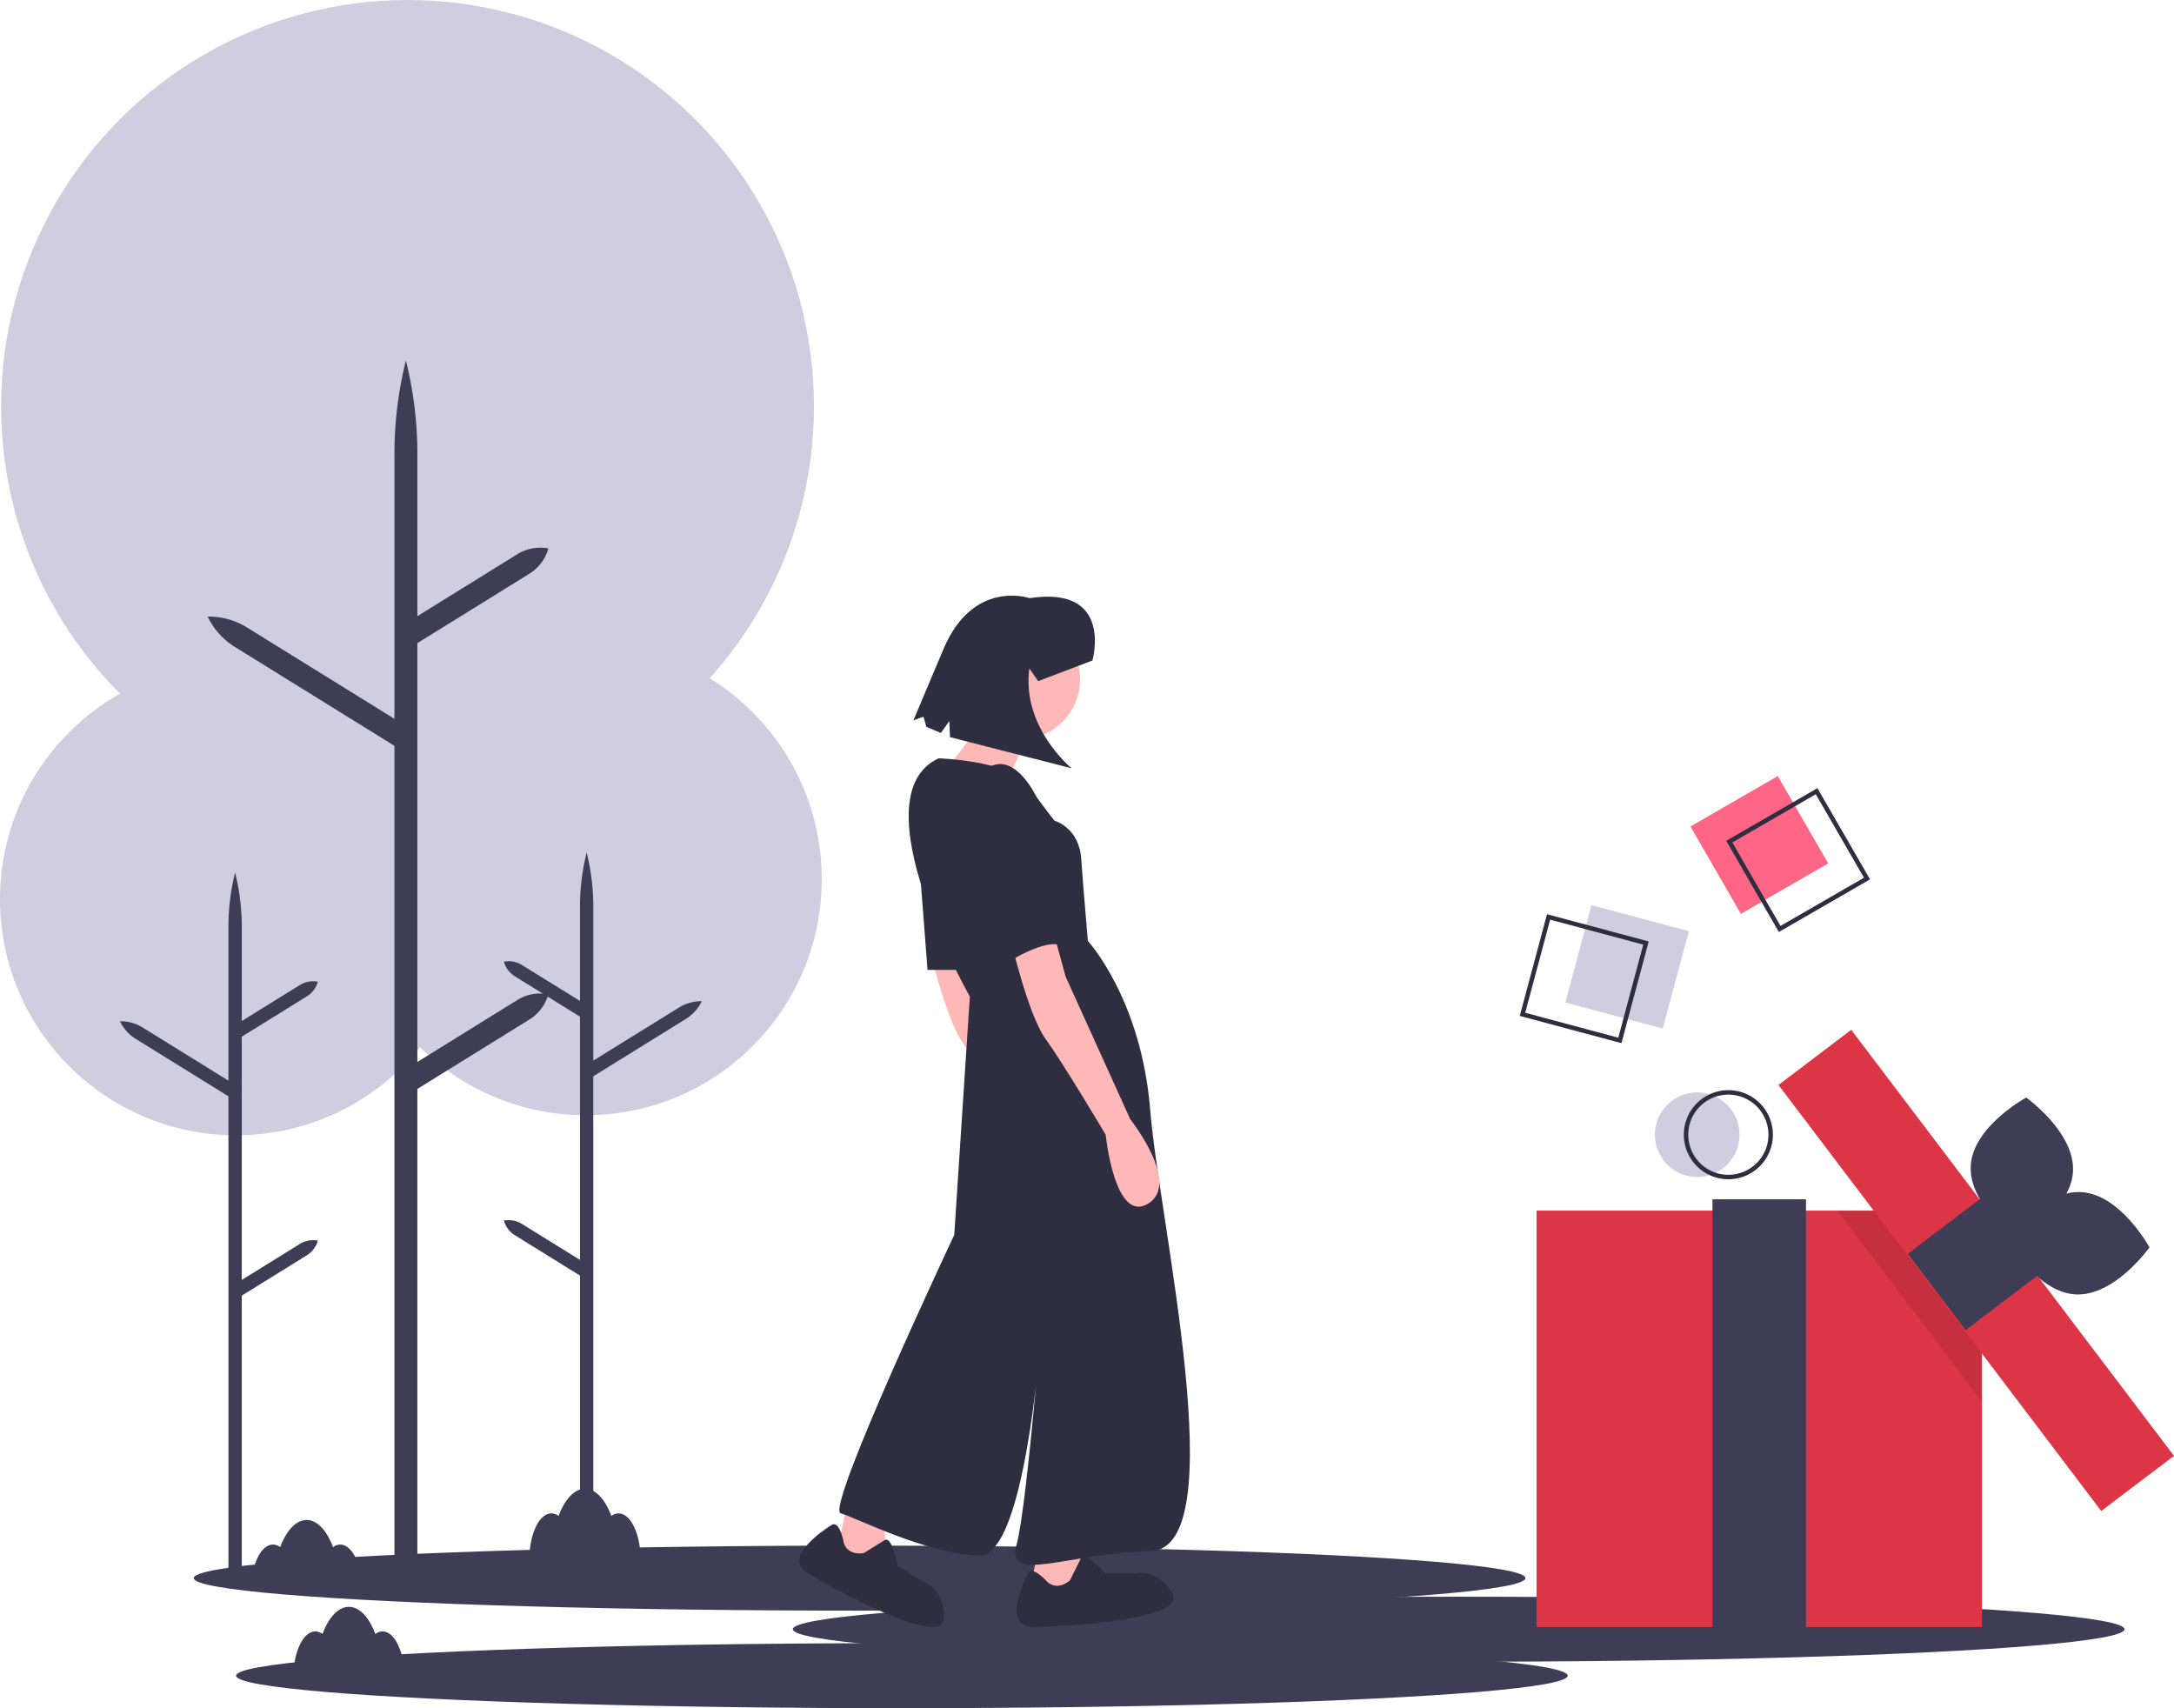 <svg id="fc22ab48-8f9a-4d8d-921d-dedaab023bdf" data-name="Layer 1" xmlns="http://www.w3.org/2000/svg" width="976.217" height="767" viewBox="0 0 976.217 767"><title>gift_box</title><rect x="879.259" y="423.251" width="45.274" height="45.274" transform="translate(1794.014 314.591) rotate(150)" fill="#ff6584"/><path d="M910.68,484.983,887.042,444.042l40.941-23.637,23.638,40.942Zm-20.905-40.209,21.638,37.477,37.477-21.637L927.251,423.137Z" transform="translate(-111.892 -66.5)" fill="#2f2e41"/><circle cx="762.108" cy="509.5" r="19" fill="#d0cde1"/><path d="M888,596a20,20,0,1,1,20-20A20.022,20.022,0,0,1,888,596Zm0-38a18,18,0,1,0,18,18A18.021,18.021,0,0,0,888,558Z" transform="translate(-111.892 -66.5)" fill="#2f2e41"/><circle cx="263" cy="394.766" r="106" fill="#d0cde1"/><path d="M346.253,616.054l26.075,16.158V522.993l-29.226-18.111a11.337,11.337,0,0,1-4.947-6.585l0,0h0a11.337,11.337,0,0,1,8.099,1.499l26.075,16.158V473.602a100.209,100.209,0,0,1,2.992-24.304,100.206,100.206,0,0,1,2.992,24.304V542.728l38.467-23.837a18.852,18.852,0,0,1,10.239-2.825,18.852,18.852,0,0,1-7.087,7.911L378.311,549.768V764.734h-5.984V639.252l-29.226-18.111a11.337,11.337,0,0,1-4.947-6.585l0,0h0A11.337,11.337,0,0,1,346.253,616.054Z" transform="translate(-111.892 -66.5)" fill="#3f3d56"/><circle cx="106" cy="403.766" r="106" fill="#d0cde1"/><path d="M246.531,625.054l-26.075,16.158V531.993l29.226-18.111a11.337,11.337,0,0,0,4.947-6.585l0,0h-0a11.337,11.337,0,0,0-8.099,1.499l-26.075,16.158V482.602a100.208,100.208,0,0,0-2.992-24.304,100.206,100.206,0,0,0-2.992,24.304V551.728L176.005,527.891a18.852,18.852,0,0,0-10.239-2.825,18.852,18.852,0,0,0,7.087,7.911l41.619,25.79V773.734h5.984V648.252l29.226-18.111a11.337,11.337,0,0,0,4.947-6.585l0,0h-0A11.337,11.337,0,0,0,246.531,625.054Z" transform="translate(-111.892 -66.5)" fill="#3f3d56"/><ellipse cx="386" cy="708.6" rx="299" ry="14.6" fill="#3f3d56"/><ellipse cx="655" cy="731.543" rx="299" ry="14.6" fill="#3f3d56"/><ellipse cx="405" cy="752.4" rx="299" ry="14.6" fill="#3f3d56"/><polygon points="468 687 462 716 487 716 484 687 468 687" fill="#ffb8b8"/><polygon points="380 677 374 706 399 706 396 677 380 677" fill="#ffb8b8"/><path d="M528.392,489s8,35,16,46,27,43,27,43,4,40,19,31-8-38-8-38l-29-64-6-22Z" transform="translate(-111.892 -66.5)" fill="#ffb8b8"/><circle cx="458" cy="305" r="27" fill="#ffb8b8"/><path d="M576.392,390l-13,29-27-7s21-23,18-33Z" transform="translate(-111.892 -66.5)" fill="#ffb8b8"/><path d="M533.392,407s32,1,40,12,12,16,12,16,11,3,12,17,3,37,3,37,24,26,28,76,38,197,0,198-65,15-60-3,13-122,13-122-6,128-30,127-55-17-62-19,51-125,51-125l7-107S496.392,424,533.392,407Z" transform="translate(-111.892 -66.5)" fill="#2f2e41"/><polygon points="411.5 370.5 416.5 435.5 438.5 435.5 411.5 370.5" fill="#2f2e41"/><path d="M565.392,487s8,35,16,46,27,43,27,43,4,40,19,31-8-38-8-38l-29-64-6-22Z" transform="translate(-111.892 -66.5)" fill="#ffb8b8"/><path d="M582.392,777s-7-8-9-4-11,24,2,24,70-3,63-15-17-9-17-9h-13s-9.356-10.443-11.178-6.722S592.392,776,592.392,776,587.392,781,582.392,777Z" transform="translate(-111.892 -66.5)" fill="#2f2e41"/><path d="M490.815,759.402s-1.744-10.486-5.549-8.137-21.981,14.623-10.926,21.462,61.108,34.276,61.468,20.389-9.722-16.598-9.722-16.598l-11.055-6.839s-2.462-13.804-5.97-11.597-9.215,5.731-9.215,5.731S492.962,765.435,490.815,759.402Z" transform="translate(-111.892 -66.5)" fill="#2f2e41"/><path d="M553.392,413s-7,14,0,39,12,46,12,46,16-10,23-7-11.073-66.643-11.073-66.643S566.392,401,553.392,413Z" transform="translate(-111.892 -66.5)" fill="#2f2e41"/><path d="M602.437,363.079s9.682-33.799-28.184-28.001c0,0-25.092-8.67-38.477,22.33L522.047,389.949l4.524-1.637,1.299,4.554,6.508,2.746,3.773-5.308.337,7.196,54.603,13.975s-22.595-18.47-18.979-44.85l3.969,5.719Z" transform="translate(-111.892 -66.5)" fill="#2f2e41"/><rect x="689.97" y="543.58" width="200" height="187" fill="#dc3545"/><rect x="768.969" y="538.5" width="42" height="198.084" fill="#3f3d56"/><circle cx="183" cy="182.505" r="182.505" fill="#d0cde1"/><path d="M344.201,515.511l-44.894,27.819V355.284l50.321-31.182a19.52,19.52,0,0,0,8.518-11.338l0-0h-0a19.52,19.52,0,0,0-13.944,2.581l-44.894,27.819V270.245a172.533,172.533,0,0,0-5.151-41.845,172.529,172.529,0,0,0-5.151,41.845V389.262l-66.231-41.041a32.458,32.458,0,0,0-17.628-4.863,32.458,32.458,0,0,0,12.201,13.621l71.658,44.404V771.5h10.303V555.451l50.321-31.182a19.52,19.52,0,0,0,8.518-11.338l0-0h-0A19.52,19.52,0,0,0,344.201,515.511Z" transform="translate(-111.892 -66.5)" fill="#3f3d56"/><path d="M283.674,799.034a5.451,5.451,0,0,0-3.245,1.16C277.663,792.771,273.381,788,268.57,788s-9.093,4.771-11.859,12.194a5.451,5.451,0,0,0-3.245-1.16c-5.465,0-9.896,9.387-9.896,20.966h50C293.57,808.421,289.14,799.034,283.674,799.034Z" transform="translate(-111.892 -66.5)" fill="#3f3d56"/><path d="M389.674,746.034a5.451,5.451,0,0,0-3.245,1.16C383.663,739.771,379.381,735,374.57,735s-9.093,4.771-11.859,12.194a5.451,5.451,0,0,0-3.245-1.16c-5.465,0-9.896,9.387-9.896,20.966h50C399.57,755.421,395.14,746.034,389.674,746.034Z" transform="translate(-111.892 -66.5)" fill="#3f3d56"/><path d="M264.674,760.034a5.451,5.451,0,0,0-3.245,1.16C258.663,753.771,254.381,749,249.57,749s-9.093,4.771-11.859,12.194a5.451,5.451,0,0,0-3.245-1.16c-5.465,0-9.896,9.387-9.896,20.966h50C274.57,769.421,270.14,760.034,264.674,760.034Z" transform="translate(-111.892 -66.5)" fill="#3f3d56"/><path d="M1042.748,592.653c-1.075,17.64-24.904,30.542-24.904,30.542s-22.086-15.699-21.011-33.34,24.904-30.542,24.904-30.542S1043.823,575.013,1042.748,592.653Z" transform="translate(-111.892 -66.5)" fill="#3f3d56"/><path d="M1043.828,647.692c-17.644-1.02-30.619-24.808-30.619-24.808s15.63-22.135,33.274-21.115,30.619,24.808,30.619,24.808S1061.471,648.712,1043.828,647.692Z" transform="translate(-111.892 -66.5)" fill="#3f3d56"/><polygon points="889.97 564 889.97 629.28 825.04 543.58 874.5 543.58 889.97 564" opacity="0.1"/><rect x="879.3" y="616.43" width="240" height="41" transform="translate(791.596 -610.714) rotate(52.85)" fill="#dc3545"/><rect x="977.184" y="612.133" width="43" height="43" transform="translate(788.724 -611.529) rotate(52.85)" fill="#3f3d56"/><rect x="819.898" y="477.993" width="45.274" height="45.274" transform="translate(1414.898 1135.765) rotate(-165)" fill="#d0cde1"/><path d="M839.99,534.893l-45.663-12.235,12.235-45.664,45.663,12.235Zm-43.214-13.649,41.8,11.2,11.2-41.801-41.8-11.2Z" transform="translate(-111.892 -66.5)" fill="#2f2e41"/></svg>